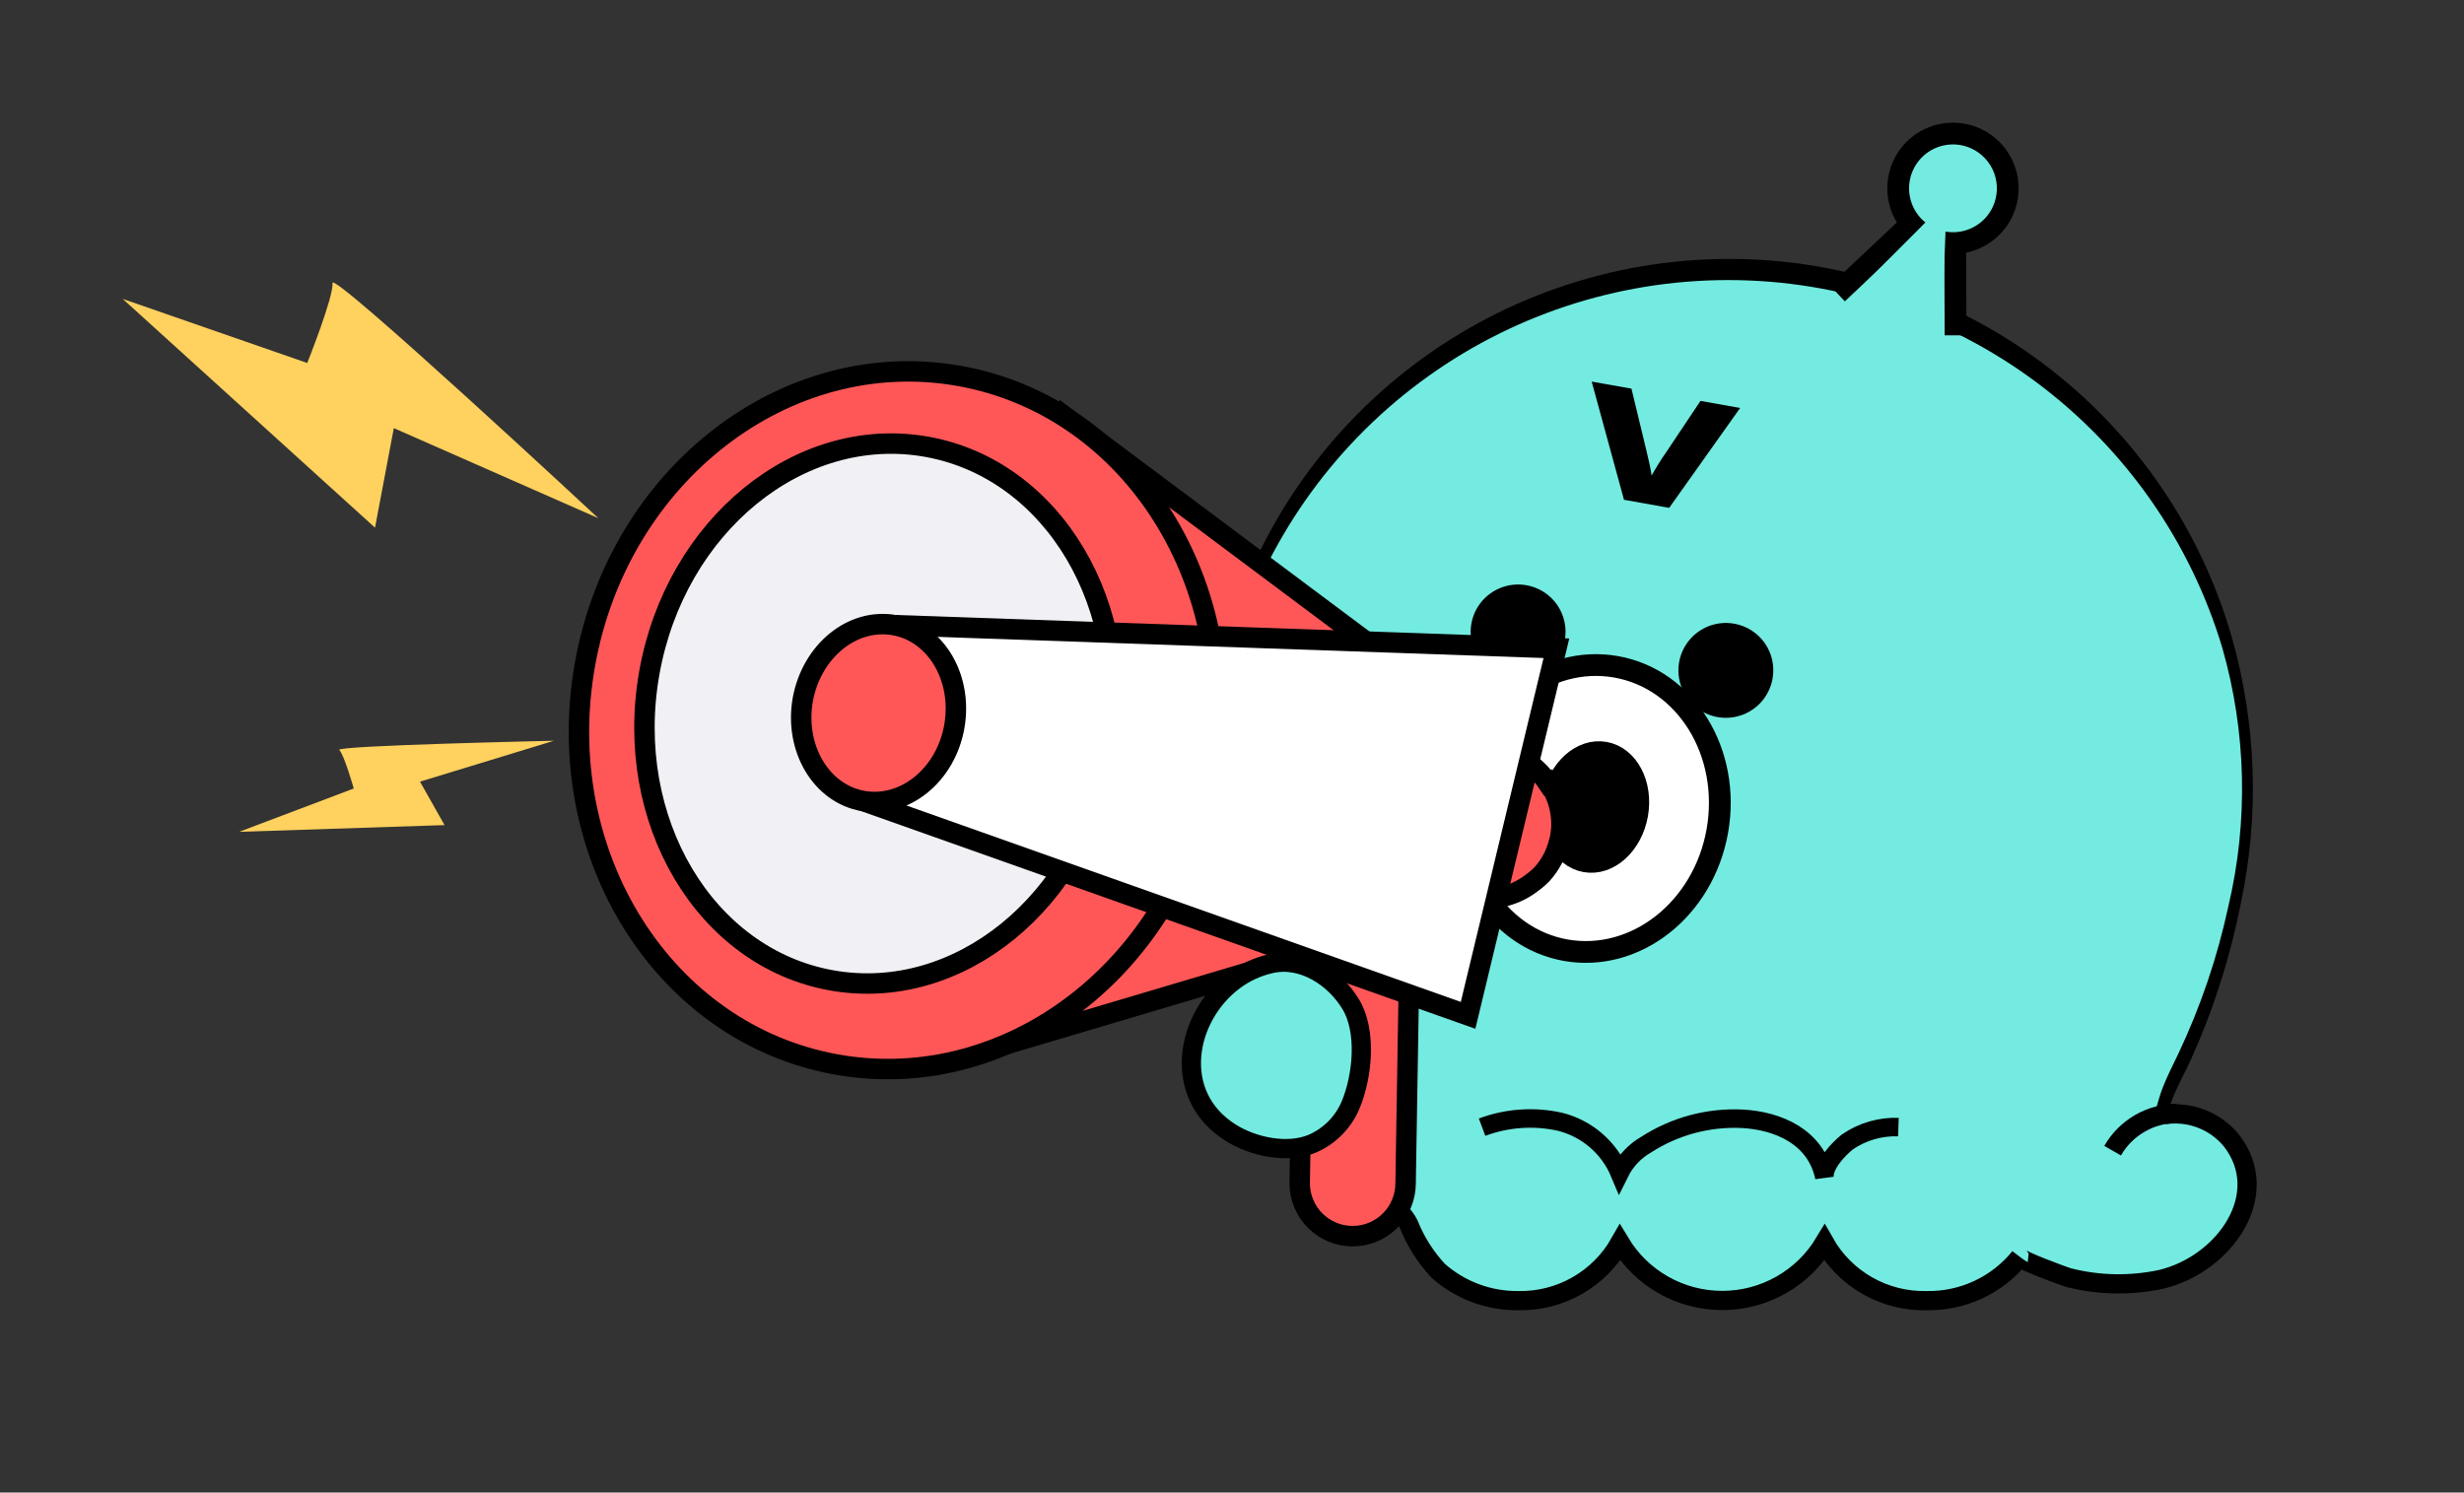 <svg width="241" height="146" viewBox="0 0 241 146" fill="none" xmlns="http://www.w3.org/2000/svg">
<rect x="0" y="0" width="241" height="146" fill="#333333" stroke="none"/>
<g clip-path="url(#clip0_948_46676)">
<path d="M123.83 110.288C126.38 107.098 126.83 111.938 125.32 108.408C121.05 98.688 118.25 87.788 118.25 77.118C118.437 63.775 123.869 51.042 133.371 41.673C142.873 32.303 155.681 27.051 169.025 27.051C182.369 27.051 195.177 32.303 204.679 41.673C214.181 51.042 219.613 63.775 219.8 77.118C219.719 82.756 218.83 88.353 217.16 93.738C216.349 96.479 215.398 99.176 214.31 101.818C213.38 104.108 211.92 106.368 211.31 108.818C210.93 110.378 210.22 111.818 209.9 113.418C209.73 114.43 209.845 115.469 210.232 116.419C210.619 117.369 211.262 118.193 212.09 118.798" fill="#73EBE0"/>
<path d="M124.07 111.208C124.431 110.698 124.97 110.341 125.58 110.208C125.66 110.208 125.81 110.368 125.84 110.348C126.053 109.78 126.149 109.174 126.12 108.568C125.78 107.69 125.389 106.832 124.95 105.998C124.48 104.888 124.04 103.758 123.62 102.628C121.859 97.929 120.543 93.074 119.69 88.128C118.138 79.919 118.48 71.465 120.69 63.408C123.798 53.002 130.181 43.877 138.89 37.389C147.599 30.901 158.17 27.396 169.03 27.396C179.89 27.396 190.461 30.901 199.17 37.389C207.879 43.877 214.262 53.002 217.37 63.408C219.721 71.64 219.92 80.337 217.95 88.668C216.877 93.643 215.236 98.478 213.06 103.078C212.54 104.158 211.99 105.228 211.55 106.348C211.11 107.468 210.87 108.588 210.55 109.698C209.91 111.588 209.19 113.458 209.55 115.488C209.857 117.179 210.758 118.704 212.09 119.788C212.53 120.168 212.86 118.178 212.34 117.728C211.387 116.998 210.719 115.958 210.45 114.788C210.24 113.428 211.02 111.948 211.45 110.688C211.88 109.428 212.15 108.218 212.67 107.028C213.19 105.838 213.79 104.738 214.32 103.578C216.513 98.71 218.14 93.607 219.17 88.368C220.998 79.76 220.699 70.835 218.3 62.368C215.133 51.332 208.345 41.683 199.029 34.973C189.712 28.263 178.409 24.882 166.939 25.375C155.468 25.868 144.497 30.206 135.79 37.691C127.084 45.175 121.149 55.371 118.94 66.638C117.14 75.638 117.83 85.008 119.94 93.918C121.143 98.941 122.779 103.849 124.83 108.588C125.01 109.008 125.74 111.338 126.53 110.718C127.14 110.248 126.74 108.718 126.2 108.318C125.27 107.638 124.26 108.748 123.71 109.398C123.32 109.868 123.62 111.908 124.18 111.248L124.07 111.208Z" fill="black"/>
<path d="M179.71 28.701L190.34 18.691L191.22 19.101L191.27 32.801" fill="#73EBE0"/>
<path d="M179.71 28.701L190.34 18.691L191.22 19.101L191.27 32.801" stroke="black" stroke-width="2.13" stroke-miterlimit="10"/>
<path d="M195.88 20.679C195.434 21.64 194.712 22.448 193.807 22.999C192.902 23.551 191.854 23.822 190.795 23.778C189.736 23.734 188.714 23.377 187.858 22.752C187.002 22.127 186.35 21.263 185.985 20.267C185.62 19.272 185.559 18.191 185.808 17.161C186.058 16.131 186.607 15.198 187.387 14.48C188.166 13.762 189.141 13.291 190.188 13.127C191.236 12.963 192.308 13.113 193.27 13.559C193.909 13.855 194.483 14.274 194.96 14.792C195.438 15.31 195.808 15.916 196.05 16.578C196.293 17.239 196.402 17.942 196.373 18.645C196.344 19.349 196.176 20.04 195.88 20.679Z" fill="#73EBE0" stroke="black" stroke-width="2.13" stroke-miterlimit="10"/>
<path d="M190.35 20.979L189.61 20.469L182 28.089L190.13 26.779L190.35 20.979Z" fill="#73EBE0"/>
<path d="M134.93 109.3C134.401 109.709 134.044 110.301 133.93 110.96C133.824 111.623 133.824 112.298 133.93 112.96C134.024 113.995 134.284 115.008 134.7 115.96C135.46 117.58 136.99 118.18 137.78 119.75C138.451 121.432 139.427 122.975 140.66 124.3C142.807 126.204 145.581 127.248 148.45 127.23C150.474 127.279 152.474 126.777 154.235 125.779C155.996 124.78 157.453 123.322 158.45 121.56C159.488 123.285 160.954 124.712 162.706 125.703C164.458 126.694 166.437 127.214 168.45 127.214C170.463 127.214 172.442 126.694 174.194 125.703C175.946 124.712 177.413 123.285 178.45 121.56C179.447 123.322 180.904 124.78 182.666 125.779C184.427 126.777 186.426 127.279 188.45 127.23C190.192 127.259 191.917 126.892 193.495 126.155C195.073 125.419 196.464 124.333 197.56 122.98C197.41 123.19 201.92 124.87 202.33 124.98C205.304 125.732 208.412 125.787 211.41 125.14C217.64 123.62 222.35 116.8 218.24 111.55C217.46 110.602 216.448 109.872 215.301 109.432C214.155 108.992 212.914 108.857 211.7 109.04" fill="#73EBE0"/>
<path d="M134.93 109.3C134.401 109.709 134.044 110.301 133.93 110.96C133.824 111.623 133.824 112.298 133.93 112.96C134.024 113.995 134.284 115.008 134.7 115.96C135.46 117.58 136.99 118.18 137.78 119.75C138.451 121.432 139.427 122.975 140.66 124.3C142.807 126.204 145.581 127.248 148.45 127.23C150.474 127.279 152.474 126.777 154.235 125.779C155.996 124.78 157.453 123.322 158.45 121.56C159.488 123.285 160.954 124.712 162.706 125.703C164.458 126.694 166.437 127.214 168.45 127.214C170.463 127.214 172.442 126.694 174.194 125.703C175.946 124.712 177.413 123.285 178.45 121.56C179.447 123.322 180.904 124.78 182.666 125.779C184.427 126.777 186.426 127.279 188.45 127.23C190.192 127.259 191.917 126.892 193.495 126.155C195.073 125.419 196.464 124.333 197.56 122.98C197.41 123.19 201.92 124.87 202.33 124.98C205.304 125.732 208.412 125.787 211.41 125.14C217.64 123.62 222.35 116.8 218.24 111.55C217.46 110.602 216.448 109.872 215.301 109.432C214.155 108.992 212.914 108.857 211.7 109.04" stroke="black" stroke-width="1.88" stroke-miterlimit="10"/>
<path d="M153.05 62.629C152.889 63.532 152.464 64.368 151.828 65.03C151.192 65.692 150.374 66.151 149.478 66.348C148.581 66.545 147.646 66.471 146.792 66.137C145.937 65.802 145.2 65.222 144.675 64.469C144.15 63.716 143.861 62.824 143.843 61.907C143.825 60.989 144.079 60.086 144.574 59.313C145.07 58.54 145.783 57.931 146.624 57.564C147.465 57.196 148.397 57.087 149.3 57.248C149.901 57.353 150.474 57.576 150.988 57.904C151.502 58.231 151.947 58.658 152.295 59.158C152.644 59.658 152.89 60.222 153.019 60.818C153.149 61.413 153.159 62.029 153.05 62.629Z" fill="black"/>
<path d="M173.37 66.39C173.209 67.294 172.784 68.13 172.148 68.792C171.512 69.454 170.694 69.912 169.798 70.109C168.901 70.306 167.966 70.233 167.111 69.899C166.256 69.564 165.52 68.984 164.995 68.231C164.47 67.478 164.18 66.586 164.163 65.668C164.145 64.75 164.399 63.848 164.894 63.075C165.39 62.302 166.103 61.693 166.944 61.326C167.785 60.958 168.716 60.848 169.62 61.01C170.22 61.115 170.794 61.338 171.308 61.666C171.822 61.993 172.266 62.419 172.615 62.919C172.964 63.42 173.21 63.984 173.339 64.579C173.469 65.175 173.479 65.79 173.37 66.39Z" fill="black"/>
<path d="M153.14 92.949C146.31 91.729 141.87 84.539 143.23 76.889C144.59 69.239 151.23 64.019 158.07 65.229C164.91 66.439 169.33 73.629 167.97 81.289C166.61 88.949 159.97 94.149 153.14 92.949Z" fill="white" stroke="black" stroke-width="2.13" stroke-miterlimit="10"/>
<path d="M160.13 79.674C160.652 76.738 159.232 74.03 156.959 73.626C154.686 73.222 152.421 75.275 151.899 78.211C151.377 81.147 152.796 83.855 155.069 84.259C157.342 84.663 159.608 82.61 160.13 79.674Z" fill="black" stroke="black" stroke-width="2.13" stroke-miterlimit="10"/>
<path d="M163.26 49.678L158.84 48.888L155.68 37.328L159.57 38.018L161 43.938C161.1 44.358 161.2 44.788 161.3 45.228C161.4 45.668 161.48 46.098 161.54 46.518C161.75 46.138 161.98 45.768 162.21 45.388C162.44 45.008 162.69 44.638 162.94 44.278L166.32 39.218L170.2 39.908L163.26 49.678Z" fill="black"/>
<path d="M212.91 108.91C211.635 108.915 210.384 109.255 209.282 109.896C208.18 110.537 207.265 111.455 206.63 112.56" fill="#B3A8FF"/>
<path d="M212.91 108.91C211.635 108.915 210.384 109.255 209.282 109.896C208.18 110.537 207.265 111.455 206.63 112.56" stroke="black" stroke-width="1.88" stroke-miterlimit="10"/>
<path d="M144.96 110.261C147.395 109.35 150.042 109.166 152.58 109.731C153.873 110.054 155.074 110.674 156.086 111.542C157.098 112.41 157.894 113.502 158.41 114.731C158.985 113.569 159.894 112.604 161.02 111.961C163.819 110.156 167.114 109.274 170.44 109.441C173.86 109.631 177.6 111.161 178.44 115.161C178.37 113.911 179.82 112.401 180.68 111.711C182.147 110.701 183.9 110.189 185.68 110.251" stroke="black" stroke-width="1.81" stroke-miterlimit="10"/>
<path d="M132.3 120.922C132.98 120.922 133.654 120.788 134.282 120.528C134.911 120.267 135.482 119.886 135.963 119.405C136.444 118.924 136.825 118.353 137.086 117.724C137.346 117.096 137.48 116.422 137.48 115.742L137.94 87.852C137.94 86.478 137.394 85.16 136.423 84.189C135.452 83.218 134.134 82.672 132.76 82.672C131.386 82.672 130.069 83.218 129.097 84.189C128.126 85.16 127.58 86.478 127.58 87.852L127.12 115.742C127.12 117.116 127.666 118.433 128.637 119.405C129.609 120.376 130.926 120.922 132.3 120.922Z" fill="#FF5758" stroke="black" stroke-width="2" stroke-miterlimit="10"/>
<path d="M151.39 76.581C150.912 75.866 150.313 75.24 149.62 74.731L133.41 62.621L103.98 40.621L87.8 70.371L92.37 103.941L147.37 87.611C148.267 87.354 149.105 86.927 149.84 86.351C150.199 86.096 150.534 85.808 150.84 85.491C151.635 84.606 152.199 83.537 152.48 82.381C152.534 82.214 152.577 82.044 152.61 81.871C152.945 80.014 152.536 78.099 151.47 76.541L151.39 76.581Z" fill="#FF5758" stroke="black" stroke-width="2" stroke-miterlimit="10"/>
<path d="M118.452 75.896C121.759 57.294 110.731 39.777 93.82 36.771C76.909 33.764 60.519 46.407 57.212 65.009C53.905 83.611 64.934 101.128 81.844 104.135C98.755 107.141 115.145 94.498 118.452 75.896Z" fill="#FF5758" stroke="black" stroke-width="2" stroke-miterlimit="10"/>
<path d="M108.466 73.797C111.029 59.382 103.042 45.907 90.628 43.7C78.214 41.494 66.073 51.39 63.511 65.805C60.948 80.221 68.935 93.695 81.349 95.902C93.763 98.109 105.904 88.212 108.466 73.797Z" fill="#F1F0F4" stroke="black" stroke-width="2" stroke-miterlimit="10"/>
<path d="M87.48 61.152L152.23 63.412L143.59 99.322L84.42 78.352L87.48 61.152Z" fill="white" stroke="black" stroke-width="2" stroke-miterlimit="10"/>
<path d="M78.52 68.431C77.68 73.181 80.31 77.631 84.4 78.351C88.49 79.071 92.5 75.821 93.34 71.071C94.18 66.321 91.55 61.871 87.46 61.151C83.37 60.431 79.39 63.681 78.52 68.431Z" fill="#FF5758" stroke="black" stroke-width="2" stroke-miterlimit="10"/>
<path d="M120.73 95.901C115.93 99.461 114.5 107.141 120.4 110.821C122.58 112.181 125.88 112.891 128.34 111.881C130.07 111.136 131.436 109.738 132.14 107.991C133.26 105.251 133.7 100.911 132.14 98.281C130.58 95.651 127.42 93.521 124.23 94.281C122.965 94.576 121.773 95.127 120.73 95.901Z" fill="#73EBE0" stroke="black" stroke-width="1.88" stroke-miterlimit="10"/>
<path d="M12 29.238L36.68 51.618L38.52 41.879L58.52 50.689C58.52 50.689 32.39 26.369 32.52 27.689C32.65 29.009 30.05 35.508 30.05 35.508L12 29.238Z" fill="#FFD15E"/>
<path d="M23.39 81.371L43.48 80.711L41.08 76.461L54.18 72.461C54.18 72.461 32.71 72.931 33.18 73.361C33.65 73.791 34.6 77.131 34.6 77.131L23.39 81.371Z" fill="#FFD15E"/>
</g>
<defs>
<clipPath id="clip0_948_46676">
<rect width="208.74" height="116.17" fill="white" transform="translate(12 12)"/>
</clipPath>
</defs>
</svg>
